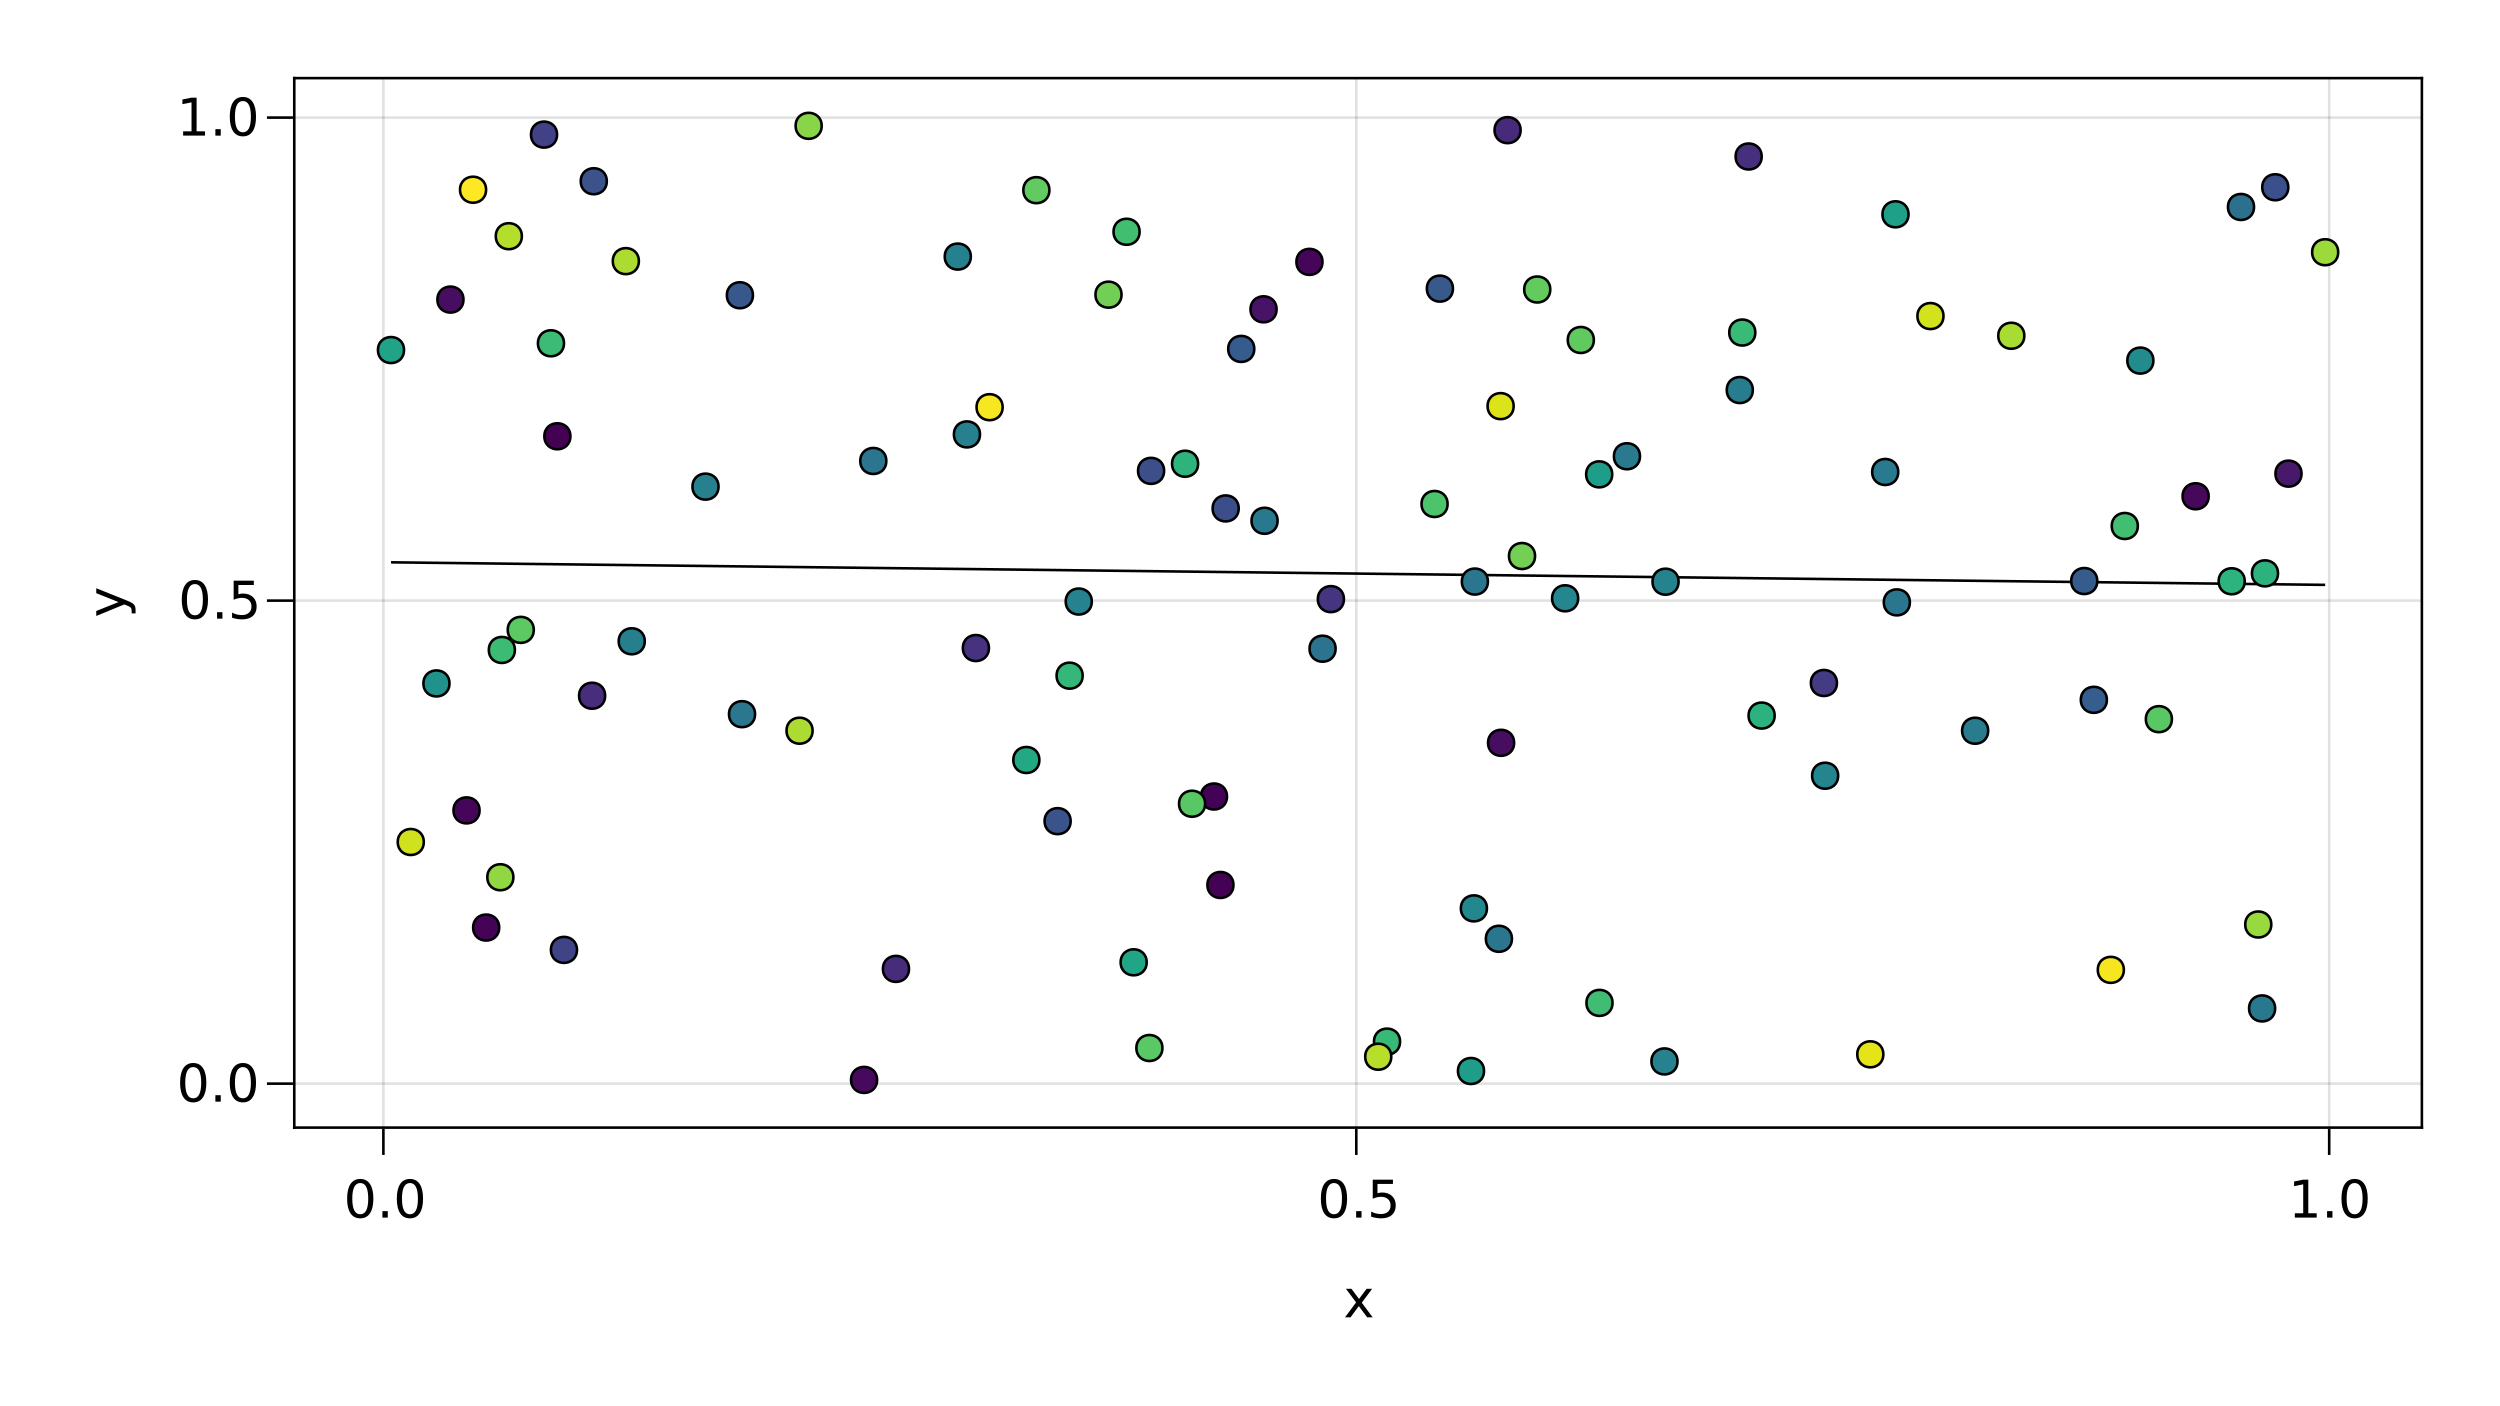 <?xml version="1.0" encoding="UTF-8"?>
<svg xmlns="http://www.w3.org/2000/svg" xmlns:xlink="http://www.w3.org/1999/xlink" width="960pt" height="540pt" viewBox="0 0 960 540" version="1.1">
<defs>
<g>
<symbol overflow="visible" id="glyph0-0">
<path style="stroke:none;" d="M 1 3.531 L 1 -14.109 L 11 -14.109 L 11 3.531 Z M 2.125 2.422 L 9.891 2.422 L 9.891 -12.984 L 2.125 -12.984 Z M 2.125 2.422 "/>
</symbol>
<symbol overflow="visible" id="glyph0-1">
<path style="stroke:none;" d="M 6.359 -13.281 C 5.336 -13.281 4.57 -12.781 4.062 -11.781 C 3.551 -10.781 3.297 -9.281 3.297 -7.281 C 3.297 -5.281 3.551 -3.781 4.062 -2.781 C 4.57 -1.781 5.336 -1.281 6.359 -1.281 C 7.379 -1.281 8.145 -1.781 8.656 -2.781 C 9.164 -3.781 9.422 -5.281 9.422 -7.281 C 9.422 -9.281 9.164 -10.781 8.656 -11.781 C 8.145 -12.781 7.379 -13.281 6.359 -13.281 Z M 6.359 -14.844 C 7.992 -14.844 9.238 -14.195 10.094 -12.906 C 10.957 -11.613 11.391 -9.738 11.391 -7.281 C 11.391 -4.82 10.957 -2.945 10.094 -1.656 C 9.238 -0.363 7.992 0.281 6.359 0.281 C 4.723 0.281 3.473 -0.363 2.609 -1.656 C 1.742 -2.945 1.312 -4.82 1.312 -7.281 C 1.312 -9.738 1.742 -11.613 2.609 -12.906 C 3.473 -14.195 4.723 -14.844 6.359 -14.844 Z M 6.359 -14.844 "/>
</symbol>
<symbol overflow="visible" id="glyph1-0">
<path style="stroke:none;" d="M 1 3.531 L 1 -14.109 L 11 -14.109 L 11 3.531 Z M 2.125 2.422 L 9.891 2.422 L 9.891 -12.984 L 2.125 -12.984 Z M 2.125 2.422 "/>
</symbol>
<symbol overflow="visible" id="glyph1-1">
<path style="stroke:none;" d="M 2.141 -2.484 L 4.203 -2.484 L 4.203 0 L 2.141 0 Z M 2.141 -2.484 "/>
</symbol>
<symbol overflow="visible" id="glyph1-2">
<path style="stroke:none;" d="M 6.359 -13.281 C 5.336 -13.281 4.57 -12.781 4.062 -11.781 C 3.551 -10.781 3.297 -9.281 3.297 -7.281 C 3.297 -5.281 3.551 -3.781 4.062 -2.781 C 4.57 -1.781 5.336 -1.281 6.359 -1.281 C 7.379 -1.281 8.145 -1.781 8.656 -2.781 C 9.164 -3.781 9.422 -5.281 9.422 -7.281 C 9.422 -9.281 9.164 -10.781 8.656 -11.781 C 8.145 -12.781 7.379 -13.281 6.359 -13.281 Z M 6.359 -14.844 C 7.992 -14.844 9.238 -14.195 10.094 -12.906 C 10.957 -11.613 11.391 -9.738 11.391 -7.281 C 11.391 -4.82 10.957 -2.945 10.094 -1.656 C 9.238 -0.363 7.992 0.281 6.359 0.281 C 4.723 0.281 3.473 -0.363 2.609 -1.656 C 1.742 -2.945 1.312 -4.82 1.312 -7.281 C 1.312 -9.738 1.742 -11.613 2.609 -12.906 C 3.473 -14.195 4.723 -14.844 6.359 -14.844 Z M 6.359 -14.844 "/>
</symbol>
<symbol overflow="visible" id="glyph2-0">
<path style="stroke:none;" d="M 1 3.531 L 1 -14.109 L 11 -14.109 L 11 3.531 Z M 2.125 2.422 L 9.891 2.422 L 9.891 -12.984 L 2.125 -12.984 Z M 2.125 2.422 "/>
</symbol>
<symbol overflow="visible" id="glyph2-1">
<path style="stroke:none;" d="M 6.359 -13.281 C 5.336 -13.281 4.57 -12.781 4.062 -11.781 C 3.551 -10.781 3.297 -9.281 3.297 -7.281 C 3.297 -5.281 3.551 -3.781 4.062 -2.781 C 4.57 -1.781 5.336 -1.281 6.359 -1.281 C 7.379 -1.281 8.145 -1.781 8.656 -2.781 C 9.164 -3.781 9.422 -5.281 9.422 -7.281 C 9.422 -9.281 9.164 -10.781 8.656 -11.781 C 8.145 -12.781 7.379 -13.281 6.359 -13.281 Z M 6.359 -14.844 C 7.992 -14.844 9.238 -14.195 10.094 -12.906 C 10.957 -11.613 11.391 -9.738 11.391 -7.281 C 11.391 -4.82 10.957 -2.945 10.094 -1.656 C 9.238 -0.363 7.992 0.281 6.359 0.281 C 4.723 0.281 3.473 -0.363 2.609 -1.656 C 1.742 -2.945 1.312 -4.82 1.312 -7.281 C 1.312 -9.738 1.742 -11.613 2.609 -12.906 C 3.473 -14.195 4.723 -14.844 6.359 -14.844 Z M 6.359 -14.844 "/>
</symbol>
<symbol overflow="visible" id="glyph3-0">
<path style="stroke:none;" d="M 1 3.531 L 1 -14.109 L 11 -14.109 L 11 3.531 Z M 2.125 2.422 L 9.891 2.422 L 9.891 -12.984 L 2.125 -12.984 Z M 2.125 2.422 "/>
</symbol>
<symbol overflow="visible" id="glyph3-1">
<path style="stroke:none;" d="M 2.141 -2.484 L 4.203 -2.484 L 4.203 0 L 2.141 0 Z M 2.141 -2.484 "/>
</symbol>
<symbol overflow="visible" id="glyph3-2">
<path style="stroke:none;" d="M 2.156 -14.578 L 9.906 -14.578 L 9.906 -12.922 L 3.969 -12.922 L 3.969 -9.344 C 4.25 -9.445 4.531 -9.52 4.812 -9.562 C 5.102 -9.613 5.395 -9.641 5.688 -9.641 C 7.312 -9.641 8.598 -9.191 9.547 -8.297 C 10.504 -7.41 10.984 -6.203 10.984 -4.672 C 10.984 -3.109 10.492 -1.891 9.516 -1.016 C 8.535 -0.148 7.156 0.281 5.375 0.281 C 4.77 0.281 4.148 0.227 3.516 0.125 C 2.879 0.02 2.223 -0.133 1.547 -0.344 L 1.547 -2.328 C 2.129 -2.004 2.734 -1.766 3.359 -1.609 C 3.984 -1.453 4.645 -1.375 5.344 -1.375 C 6.469 -1.375 7.359 -1.672 8.016 -2.266 C 8.672 -2.859 9 -3.66 9 -4.672 C 9 -5.691 8.672 -6.5 8.016 -7.094 C 7.359 -7.688 6.469 -7.984 5.344 -7.984 C 4.812 -7.984 4.285 -7.922 3.766 -7.797 C 3.242 -7.68 2.707 -7.5 2.156 -7.25 Z M 2.156 -14.578 "/>
</symbol>
<symbol overflow="visible" id="glyph3-3">
<path style="stroke:none;" d="M 6.359 -13.281 C 5.336 -13.281 4.57 -12.781 4.062 -11.781 C 3.551 -10.781 3.297 -9.281 3.297 -7.281 C 3.297 -5.281 3.551 -3.781 4.062 -2.781 C 4.57 -1.781 5.336 -1.281 6.359 -1.281 C 7.379 -1.281 8.145 -1.781 8.656 -2.781 C 9.164 -3.781 9.422 -5.281 9.422 -7.281 C 9.422 -9.281 9.164 -10.781 8.656 -11.781 C 8.145 -12.781 7.379 -13.281 6.359 -13.281 Z M 6.359 -14.844 C 7.992 -14.844 9.238 -14.195 10.094 -12.906 C 10.957 -11.613 11.391 -9.738 11.391 -7.281 C 11.391 -4.82 10.957 -2.945 10.094 -1.656 C 9.238 -0.363 7.992 0.281 6.359 0.281 C 4.723 0.281 3.473 -0.363 2.609 -1.656 C 1.742 -2.945 1.312 -4.82 1.312 -7.281 C 1.312 -9.738 1.742 -11.613 2.609 -12.906 C 3.473 -14.195 4.723 -14.844 6.359 -14.844 Z M 6.359 -14.844 "/>
</symbol>
<symbol overflow="visible" id="glyph3-4">
<path style="stroke:none;" d="M 10.984 -10.938 L 7.016 -5.609 L 11.188 0 L 9.062 0 L 5.875 -4.297 L 2.703 0 L 0.578 0 L 4.828 -5.719 L 0.938 -10.938 L 3.062 -10.938 L 5.953 -7.047 L 8.859 -10.938 Z M 10.984 -10.938 "/>
</symbol>
<symbol overflow="visible" id="glyph4-0">
<path style="stroke:none;" d="M 1 3.531 L 1 -14.109 L 11 -14.109 L 11 3.531 Z M 2.125 2.422 L 9.891 2.422 L 9.891 -12.984 L 2.125 -12.984 Z M 2.125 2.422 "/>
</symbol>
<symbol overflow="visible" id="glyph4-1">
<path style="stroke:none;" d="M 2.484 -1.656 L 5.703 -1.656 L 5.703 -12.781 L 2.203 -12.078 L 2.203 -13.875 L 5.688 -14.578 L 7.656 -14.578 L 7.656 -1.656 L 10.875 -1.656 L 10.875 0 L 2.484 0 Z M 2.484 -1.656 "/>
</symbol>
<symbol overflow="visible" id="glyph5-0">
<path style="stroke:none;" d="M 1 3.531 L 1 -14.109 L 11 -14.109 L 11 3.531 Z M 2.125 2.422 L 9.891 2.422 L 9.891 -12.984 L 2.125 -12.984 Z M 2.125 2.422 "/>
</symbol>
<symbol overflow="visible" id="glyph5-1">
<path style="stroke:none;" d="M 6.359 -13.281 C 5.336 -13.281 4.57 -12.781 4.062 -11.781 C 3.551 -10.781 3.297 -9.281 3.297 -7.281 C 3.297 -5.281 3.551 -3.781 4.062 -2.781 C 4.57 -1.781 5.336 -1.281 6.359 -1.281 C 7.379 -1.281 8.145 -1.781 8.656 -2.781 C 9.164 -3.781 9.422 -5.281 9.422 -7.281 C 9.422 -9.281 9.164 -10.781 8.656 -11.781 C 8.145 -12.781 7.379 -13.281 6.359 -13.281 Z M 6.359 -14.844 C 7.992 -14.844 9.238 -14.195 10.094 -12.906 C 10.957 -11.613 11.391 -9.738 11.391 -7.281 C 11.391 -4.82 10.957 -2.945 10.094 -1.656 C 9.238 -0.363 7.992 0.281 6.359 0.281 C 4.723 0.281 3.473 -0.363 2.609 -1.656 C 1.742 -2.945 1.312 -4.82 1.312 -7.281 C 1.312 -9.738 1.742 -11.613 2.609 -12.906 C 3.473 -14.195 4.723 -14.844 6.359 -14.844 Z M 6.359 -14.844 "/>
</symbol>
<symbol overflow="visible" id="glyph6-0">
<path style="stroke:none;" d="M 1 3.531 L 1 -14.109 L 11 -14.109 L 11 3.531 Z M 2.125 2.422 L 9.891 2.422 L 9.891 -12.984 L 2.125 -12.984 Z M 2.125 2.422 "/>
</symbol>
<symbol overflow="visible" id="glyph6-1">
<path style="stroke:none;" d="M 2.141 -2.484 L 4.203 -2.484 L 4.203 0 L 2.141 0 Z M 2.141 -2.484 "/>
</symbol>
<symbol overflow="visible" id="glyph6-2">
<path style="stroke:none;" d="M 6.359 -13.281 C 5.336 -13.281 4.57 -12.781 4.062 -11.781 C 3.551 -10.781 3.297 -9.281 3.297 -7.281 C 3.297 -5.281 3.551 -3.781 4.062 -2.781 C 4.57 -1.781 5.336 -1.281 6.359 -1.281 C 7.379 -1.281 8.145 -1.781 8.656 -2.781 C 9.164 -3.781 9.422 -5.281 9.422 -7.281 C 9.422 -9.281 9.164 -10.781 8.656 -11.781 C 8.145 -12.781 7.379 -13.281 6.359 -13.281 Z M 6.359 -14.844 C 7.992 -14.844 9.238 -14.195 10.094 -12.906 C 10.957 -11.613 11.391 -9.738 11.391 -7.281 C 11.391 -4.82 10.957 -2.945 10.094 -1.656 C 9.238 -0.363 7.992 0.281 6.359 0.281 C 4.723 0.281 3.473 -0.363 2.609 -1.656 C 1.742 -2.945 1.312 -4.82 1.312 -7.281 C 1.312 -9.738 1.742 -11.613 2.609 -12.906 C 3.473 -14.195 4.723 -14.844 6.359 -14.844 Z M 6.359 -14.844 "/>
</symbol>
<symbol overflow="visible" id="glyph7-0">
<path style="stroke:none;" d="M 1 3.531 L 1 -14.109 L 11 -14.109 L 11 3.531 Z M 2.125 2.422 L 9.891 2.422 L 9.891 -12.984 L 2.125 -12.984 Z M 2.125 2.422 "/>
</symbol>
<symbol overflow="visible" id="glyph7-1">
<path style="stroke:none;" d="M 6.359 -13.281 C 5.336 -13.281 4.57 -12.781 4.062 -11.781 C 3.551 -10.781 3.297 -9.281 3.297 -7.281 C 3.297 -5.281 3.551 -3.781 4.062 -2.781 C 4.57 -1.781 5.336 -1.281 6.359 -1.281 C 7.379 -1.281 8.145 -1.781 8.656 -2.781 C 9.164 -3.781 9.422 -5.281 9.422 -7.281 C 9.422 -9.281 9.164 -10.781 8.656 -11.781 C 8.145 -12.781 7.379 -13.281 6.359 -13.281 Z M 6.359 -14.844 C 7.992 -14.844 9.238 -14.195 10.094 -12.906 C 10.957 -11.613 11.391 -9.738 11.391 -7.281 C 11.391 -4.82 10.957 -2.945 10.094 -1.656 C 9.238 -0.363 7.992 0.281 6.359 0.281 C 4.723 0.281 3.473 -0.363 2.609 -1.656 C 1.742 -2.945 1.312 -4.82 1.312 -7.281 C 1.312 -9.738 1.742 -11.613 2.609 -12.906 C 3.473 -14.195 4.723 -14.844 6.359 -14.844 Z M 6.359 -14.844 "/>
</symbol>
<symbol overflow="visible" id="glyph7-2">
<path style="stroke:none;" d="M 2.484 -1.656 L 5.703 -1.656 L 5.703 -12.781 L 2.203 -12.078 L 2.203 -13.875 L 5.688 -14.578 L 7.656 -14.578 L 7.656 -1.656 L 10.875 -1.656 L 10.875 0 L 2.484 0 Z M 2.484 -1.656 "/>
</symbol>
<symbol overflow="visible" id="glyph8-0">
<path style="stroke:none;" d="M 1 3.531 L 1 -14.109 L 11 -14.109 L 11 3.531 Z M 2.125 2.422 L 9.891 2.422 L 9.891 -12.984 L 2.125 -12.984 Z M 2.125 2.422 "/>
</symbol>
<symbol overflow="visible" id="glyph8-1">
<path style="stroke:none;" d="M 2.141 -2.484 L 4.203 -2.484 L 4.203 0 L 2.141 0 Z M 2.141 -2.484 "/>
</symbol>
<symbol overflow="visible" id="glyph8-2">
<path style="stroke:none;" d="M 2.156 -14.578 L 9.906 -14.578 L 9.906 -12.922 L 3.969 -12.922 L 3.969 -9.344 C 4.25 -9.445 4.531 -9.52 4.812 -9.562 C 5.102 -9.613 5.395 -9.641 5.688 -9.641 C 7.312 -9.641 8.598 -9.191 9.547 -8.297 C 10.504 -7.41 10.984 -6.203 10.984 -4.672 C 10.984 -3.109 10.492 -1.891 9.516 -1.016 C 8.535 -0.148 7.156 0.281 5.375 0.281 C 4.77 0.281 4.148 0.227 3.516 0.125 C 2.879 0.02 2.223 -0.133 1.547 -0.344 L 1.547 -2.328 C 2.129 -2.004 2.734 -1.766 3.359 -1.609 C 3.984 -1.453 4.645 -1.375 5.344 -1.375 C 6.469 -1.375 7.359 -1.672 8.016 -2.266 C 8.672 -2.859 9 -3.66 9 -4.672 C 9 -5.691 8.672 -6.5 8.016 -7.094 C 7.359 -7.688 6.469 -7.984 5.344 -7.984 C 4.812 -7.984 4.285 -7.922 3.766 -7.797 C 3.242 -7.68 2.707 -7.5 2.156 -7.25 Z M 2.156 -14.578 "/>
</symbol>
<symbol overflow="visible" id="glyph8-3">
<path style="stroke:none;" d="M 6.359 -13.281 C 5.336 -13.281 4.57 -12.781 4.062 -11.781 C 3.551 -10.781 3.297 -9.281 3.297 -7.281 C 3.297 -5.281 3.551 -3.781 4.062 -2.781 C 4.57 -1.781 5.336 -1.281 6.359 -1.281 C 7.379 -1.281 8.145 -1.781 8.656 -2.781 C 9.164 -3.781 9.422 -5.281 9.422 -7.281 C 9.422 -9.281 9.164 -10.781 8.656 -11.781 C 8.145 -12.781 7.379 -13.281 6.359 -13.281 Z M 6.359 -14.844 C 7.992 -14.844 9.238 -14.195 10.094 -12.906 C 10.957 -11.613 11.391 -9.738 11.391 -7.281 C 11.391 -4.82 10.957 -2.945 10.094 -1.656 C 9.238 -0.363 7.992 0.281 6.359 0.281 C 4.723 0.281 3.473 -0.363 2.609 -1.656 C 1.742 -2.945 1.312 -4.82 1.312 -7.281 C 1.312 -9.738 1.742 -11.613 2.609 -12.906 C 3.473 -14.195 4.723 -14.844 6.359 -14.844 Z M 6.359 -14.844 "/>
</symbol>
<symbol overflow="visible" id="glyph9-0">
<path style="stroke:none;" d="M 3.531 -1 L -14.109 -1 L -14.109 -11 L 3.531 -11 Z M 2.422 -2.125 L 2.422 -9.891 L -12.984 -9.891 L -12.984 -2.125 Z M 2.422 -2.125 "/>
</symbol>
<symbol overflow="visible" id="glyph9-1">
<path style="stroke:none;" d="M 1.016 -6.438 C 2.316 -5.926 3.164 -5.43 3.562 -4.953 C 3.957 -4.473 4.156 -3.828 4.156 -3.016 L 4.156 -1.578 L 2.656 -1.578 L 2.656 -2.641 C 2.656 -3.129 2.535 -3.508 2.297 -3.781 C 2.066 -4.062 1.516 -4.367 0.641 -4.703 L -0.172 -5.016 L -10.938 -0.594 L -10.938 -2.5 L -2.391 -5.922 L -10.938 -9.344 L -10.938 -11.234 Z M 1.016 -6.438 "/>
</symbol>
</g>
<clipPath id="clip1">
  <path d="M 312 395 L 351 395 L 351 433 L 312 433 Z M 312 395 "/>
</clipPath>
<clipPath id="clip2">
  <path d="M 291 30 L 330 30 L 330 68 L 291 68 Z M 291 30 "/>
</clipPath>
</defs>
<g id="surface223">
<rect x="0" y="0" width="960" height="540" style="fill:rgb(100%,100%,100%);fill-opacity:1;stroke:none;"/>
<path style=" stroke:none;fill-rule:nonzero;fill:rgb(100%,100%,100%);fill-opacity:1;" d="M 113 433 L 930 433 L 930 30 L 113 30 Z M 113 433 "/>
<path style="fill:none;stroke-width:1;stroke-linecap:butt;stroke-linejoin:miter;stroke:rgb(0%,0%,0%);stroke-opacity:0.12;stroke-miterlimit:10;" d="M 147.219 433 L 147.219 30 "/>
<path style="fill:none;stroke-width:1;stroke-linecap:butt;stroke-linejoin:miter;stroke:rgb(0%,0%,0%);stroke-opacity:0.12;stroke-miterlimit:10;" d="M 520.816 433 L 520.816 30 "/>
<path style="fill:none;stroke-width:1;stroke-linecap:butt;stroke-linejoin:miter;stroke:rgb(0%,0%,0%);stroke-opacity:0.12;stroke-miterlimit:10;" d="M 894.41 433 L 894.41 30 "/>
<path style="fill:none;stroke-width:1;stroke-linecap:butt;stroke-linejoin:miter;stroke:rgb(0%,0%,0%);stroke-opacity:0.12;stroke-miterlimit:10;" d="M 113 416.117 L 930 416.117 "/>
<path style="fill:none;stroke-width:1;stroke-linecap:butt;stroke-linejoin:miter;stroke:rgb(0%,0%,0%);stroke-opacity:0.12;stroke-miterlimit:10;" d="M 113 230.637 L 930 230.637 "/>
<path style="fill:none;stroke-width:1;stroke-linecap:butt;stroke-linejoin:miter;stroke:rgb(0%,0%,0%);stroke-opacity:0.12;stroke-miterlimit:10;" d="M 113 45.156 L 930 45.156 "/>
<g style="fill:rgb(0%,0%,0%);fill-opacity:1;">
  <use xlink:href="#glyph0-1" x="131.98" y="467.562"/>
</g>
<g style="fill:rgb(0%,0%,0%);fill-opacity:1;">
  <use xlink:href="#glyph1-1" x="144.707" y="467.562"/>
</g>
<g style="fill:rgb(0%,0%,0%);fill-opacity:1;">
  <use xlink:href="#glyph1-2" x="151.062" y="467.562"/>
</g>
<g style="fill:rgb(0%,0%,0%);fill-opacity:1;">
  <use xlink:href="#glyph2-1" x="505.898" y="467.562"/>
</g>
<g style="fill:rgb(0%,0%,0%);fill-opacity:1;">
  <use xlink:href="#glyph3-1" x="518.621" y="467.562"/>
</g>
<g style="fill:rgb(0%,0%,0%);fill-opacity:1;">
  <use xlink:href="#glyph3-2" x="524.98" y="467.562"/>
</g>
<g style="fill:rgb(0%,0%,0%);fill-opacity:1;">
  <use xlink:href="#glyph4-1" x="878.73" y="467.562"/>
</g>
<g style="fill:rgb(0%,0%,0%);fill-opacity:1;">
  <use xlink:href="#glyph3-1" x="891.457" y="467.562"/>
</g>
<g style="fill:rgb(0%,0%,0%);fill-opacity:1;">
  <use xlink:href="#glyph3-3" x="897.812" y="467.562"/>
</g>
<g style="fill:rgb(0%,0%,0%);fill-opacity:1;">
  <use xlink:href="#glyph3-4" x="515.91" y="505.844"/>
</g>
<g style="fill:rgb(0%,0%,0%);fill-opacity:1;">
  <use xlink:href="#glyph5-1" x="67.84" y="423.039"/>
</g>
<g style="fill:rgb(0%,0%,0%);fill-opacity:1;">
  <use xlink:href="#glyph6-1" x="80.566" y="423.039"/>
</g>
<g style="fill:rgb(0%,0%,0%);fill-opacity:1;">
  <use xlink:href="#glyph6-2" x="86.922" y="423.039"/>
</g>
<g style="fill:rgb(0%,0%,0%);fill-opacity:1;">
  <use xlink:href="#glyph7-1" x="68.484" y="237.559"/>
</g>
<g style="fill:rgb(0%,0%,0%);fill-opacity:1;">
  <use xlink:href="#glyph8-1" x="81.211" y="237.559"/>
</g>
<g style="fill:rgb(0%,0%,0%);fill-opacity:1;">
  <use xlink:href="#glyph8-2" x="87.566" y="237.559"/>
</g>
<g style="fill:rgb(0%,0%,0%);fill-opacity:1;">
  <use xlink:href="#glyph7-2" x="67.84" y="52.082"/>
</g>
<g style="fill:rgb(0%,0%,0%);fill-opacity:1;">
  <use xlink:href="#glyph8-1" x="80.566" y="52.082"/>
</g>
<g style="fill:rgb(0%,0%,0%);fill-opacity:1;">
  <use xlink:href="#glyph8-3" x="86.922" y="52.082"/>
</g>
<g style="fill:rgb(0%,0%,0%);fill-opacity:1;">
  <use xlink:href="#glyph9-1" x="47.898" y="237.121"/>
</g>
<path style="fill:none;stroke-width:1;stroke-linecap:butt;stroke-linejoin:miter;stroke:rgb(0%,0%,0%);stroke-opacity:1;stroke-miterlimit:10;" d="M 150.137 215.93 L 157.637 216.016 L 165.141 216.105 L 172.645 216.191 L 180.145 216.277 L 187.648 216.367 L 195.148 216.453 L 202.652 216.543 L 210.156 216.629 L 217.656 216.715 L 225.16 216.805 L 232.66 216.891 L 240.164 216.98 L 247.668 217.066 L 255.168 217.152 L 262.672 217.242 L 270.172 217.328 L 277.676 217.418 L 285.176 217.504 L 292.68 217.59 L 300.184 217.68 L 307.684 217.766 L 315.188 217.852 L 322.688 217.941 L 330.191 218.027 L 337.695 218.117 L 345.195 218.203 L 352.699 218.289 L 360.199 218.379 L 367.703 218.465 L 375.207 218.555 L 382.707 218.641 L 390.211 218.727 L 397.711 218.816 L 405.215 218.902 L 412.715 218.992 L 427.723 219.164 L 435.223 219.254 L 442.727 219.34 L 450.227 219.43 L 465.234 219.602 L 472.734 219.691 L 480.238 219.777 L 487.738 219.867 L 502.746 220.039 L 510.246 220.129 L 517.75 220.215 L 525.25 220.305 L 532.754 220.391 L 540.254 220.477 L 547.758 220.566 L 555.262 220.652 L 562.762 220.742 L 570.266 220.828 L 577.766 220.914 L 585.27 221.004 L 592.773 221.09 L 600.273 221.18 L 607.777 221.266 L 615.277 221.352 L 622.781 221.441 L 630.285 221.527 L 637.785 221.617 L 645.289 221.703 L 652.789 221.789 L 660.293 221.879 L 667.793 221.965 L 675.297 222.055 L 682.801 222.141 L 690.301 222.227 L 697.805 222.316 L 705.305 222.402 L 712.809 222.492 L 720.312 222.578 L 727.812 222.664 L 735.316 222.754 L 742.816 222.84 L 750.32 222.93 L 757.824 223.016 L 765.324 223.102 L 772.828 223.191 L 780.328 223.277 L 787.832 223.367 L 795.332 223.453 L 802.836 223.539 L 810.34 223.629 L 817.84 223.715 L 825.344 223.801 L 832.844 223.891 L 840.348 223.977 L 847.852 224.066 L 855.352 224.152 L 862.855 224.238 L 870.355 224.328 L 877.859 224.414 L 885.359 224.504 L 892.863 224.59 "/>
<path style="fill-rule:nonzero;fill:rgb(27.218%,2.694%,35.259%);fill-opacity:1;stroke-width:1;stroke-linecap:butt;stroke-linejoin:miter;stroke:rgb(0%,0%,0%);stroke-opacity:1;stroke-miterlimit:10;" d="M 507.828 100.559 C 507.828 107.227 497.828 107.227 497.828 100.559 C 497.828 93.895 507.828 93.895 507.828 100.559 "/>
<path style="fill-rule:nonzero;fill:rgb(17.183%,45.103%,55.788%);fill-opacity:1;stroke-width:1;stroke-linecap:butt;stroke-linejoin:miter;stroke:rgb(0%,0%,0%);stroke-opacity:1;stroke-miterlimit:10;" d="M 512.867 249.102 C 512.867 255.77 502.867 255.77 502.867 249.102 C 502.867 242.438 512.867 242.438 512.867 249.102 "/>
<path style="fill-rule:nonzero;fill:rgb(20.934%,36.627%,55.238%);fill-opacity:1;stroke-width:1;stroke-linecap:butt;stroke-linejoin:miter;stroke:rgb(0%,0%,0%);stroke-opacity:1;stroke-miterlimit:10;" d="M 809.039 268.734 C 809.039 275.398 799.039 275.398 799.039 268.734 C 799.039 262.066 809.039 262.066 809.039 268.734 "/>
<path style="fill-rule:nonzero;fill:rgb(16.041%,47.919%,55.809%);fill-opacity:1;stroke-width:1;stroke-linecap:butt;stroke-linejoin:miter;stroke:rgb(0%,0%,0%);stroke-opacity:1;stroke-miterlimit:10;" d="M 629.75 175.203 C 629.75 181.867 619.75 181.867 619.75 175.203 C 619.75 168.535 629.75 168.535 629.75 175.203 "/>
<path style="fill-rule:nonzero;fill:rgb(12.566%,57.385%,54.908%);fill-opacity:1;stroke-width:1;stroke-linecap:butt;stroke-linejoin:miter;stroke:rgb(0%,0%,0%);stroke-opacity:1;stroke-miterlimit:10;" d="M 172.594 262.441 C 172.594 269.105 162.594 269.105 162.594 262.441 C 162.594 255.773 172.594 255.773 172.594 262.441 "/>
<path style="fill-rule:nonzero;fill:rgb(28.047%,7.603%,39.968%);fill-opacity:1;stroke-width:1;stroke-linecap:butt;stroke-linejoin:miter;stroke:rgb(0%,0%,0%);stroke-opacity:1;stroke-miterlimit:10;" d="M 490.203 118.773 C 490.203 125.441 480.203 125.441 480.203 118.773 C 480.203 112.109 490.203 112.109 490.203 118.773 "/>
<path style="fill-rule:nonzero;fill:rgb(27.643%,18.745%,49.095%);fill-opacity:1;stroke-width:1;stroke-linecap:butt;stroke-linejoin:miter;stroke:rgb(0%,0%,0%);stroke-opacity:1;stroke-miterlimit:10;" d="M 676.484 60.098 C 676.484 66.762 666.484 66.762 666.484 60.098 C 666.484 53.43 676.484 53.43 676.484 60.098 "/>
<path style="fill-rule:nonzero;fill:rgb(14.005%,53.151%,55.546%);fill-opacity:1;stroke-width:1;stroke-linecap:butt;stroke-linejoin:miter;stroke:rgb(0%,0%,0%);stroke-opacity:1;stroke-miterlimit:10;" d="M 570.977 348.816 C 570.977 355.484 560.977 355.484 560.977 348.816 C 560.977 342.148 570.977 342.148 570.977 348.816 "/>
<path style="fill-rule:nonzero;fill:rgb(38.973%,79.546%,37.085%);fill-opacity:1;stroke-width:1;stroke-linecap:butt;stroke-linejoin:miter;stroke:rgb(0%,0%,0%);stroke-opacity:1;stroke-miterlimit:10;" d="M 595.297 111.168 C 595.297 117.832 585.297 117.832 585.297 111.168 C 585.297 104.5 595.297 104.5 595.297 111.168 "/>
<path style="fill-rule:nonzero;fill:rgb(15.606%,49.021%,55.782%);fill-opacity:1;stroke-width:1;stroke-linecap:butt;stroke-linejoin:miter;stroke:rgb(0%,0%,0%);stroke-opacity:1;stroke-miterlimit:10;" d="M 673.078 149.781 C 673.078 156.449 663.078 156.449 663.078 149.781 C 663.078 143.117 673.078 143.117 673.078 149.781 "/>
<path style="fill-rule:nonzero;fill:rgb(85.968%,88.907%,9.788%);fill-opacity:1;stroke-width:1;stroke-linecap:butt;stroke-linejoin:miter;stroke:rgb(0%,0%,0%);stroke-opacity:1;stroke-miterlimit:10;" d="M 581.238 155.953 C 581.238 162.621 571.238 162.621 571.238 155.953 C 571.238 149.285 581.238 149.285 581.238 155.953 "/>
<path style="fill-rule:nonzero;fill:rgb(16.274%,47.341%,55.807%);fill-opacity:1;stroke-width:1;stroke-linecap:butt;stroke-linejoin:miter;stroke:rgb(0%,0%,0%);stroke-opacity:1;stroke-miterlimit:10;" d="M 490.59 199.98 C 490.59 206.645 480.59 206.645 480.59 199.98 C 480.59 193.312 490.59 193.312 490.59 199.98 "/>
<path style="fill-rule:nonzero;fill:rgb(28.225%,9.967%,42.144%);fill-opacity:1;stroke-width:1;stroke-linecap:butt;stroke-linejoin:miter;stroke:rgb(0%,0%,0%);stroke-opacity:1;stroke-miterlimit:10;" d="M 883.785 181.879 C 883.785 188.543 873.785 188.543 873.785 181.879 C 873.785 175.211 883.785 175.211 883.785 181.879 "/>
<path style="fill-rule:nonzero;fill:rgb(15.148%,50.184%,55.749%);fill-opacity:1;stroke-width:1;stroke-linecap:butt;stroke-linejoin:miter;stroke:rgb(0%,0%,0%);stroke-opacity:1;stroke-miterlimit:10;" d="M 275.914 186.871 C 275.914 193.539 265.914 193.539 265.914 186.871 C 265.914 180.203 275.914 180.203 275.914 186.871 "/>
<path style="fill-rule:nonzero;fill:rgb(25.017%,74.087%,44.978%);fill-opacity:1;stroke-width:1;stroke-linecap:butt;stroke-linejoin:miter;stroke:rgb(0%,0%,0%);stroke-opacity:1;stroke-miterlimit:10;" d="M 619.203 385.109 C 619.203 391.777 609.203 391.777 609.203 385.109 C 609.203 378.441 619.203 378.441 619.203 385.109 "/>
<path style="fill-rule:nonzero;fill:rgb(16.716%,46.244%,55.805%);fill-opacity:1;stroke-width:1;stroke-linecap:butt;stroke-linejoin:miter;stroke:rgb(0%,0%,0%);stroke-opacity:1;stroke-miterlimit:10;" d="M 733.387 231.309 C 733.387 237.977 723.387 237.977 723.387 231.309 C 723.387 224.645 733.387 224.645 733.387 231.309 "/>
<path style="fill-rule:nonzero;fill:rgb(27.702%,5.172%,37.726%);fill-opacity:1;stroke-width:1;stroke-linecap:butt;stroke-linejoin:miter;stroke:rgb(0%,0%,0%);stroke-opacity:1;stroke-miterlimit:10;" d="M 581.414 285.238 C 581.414 291.902 571.414 291.902 571.414 285.238 C 571.414 278.57 581.414 278.57 581.414 285.238 "/>
<path style="fill-rule:nonzero;fill:rgb(21.271%,35.903%,55.156%);fill-opacity:1;stroke-width:1;stroke-linecap:butt;stroke-linejoin:miter;stroke:rgb(0%,0%,0%);stroke-opacity:1;stroke-miterlimit:10;" d="M 481.637 133.984 C 481.637 140.652 471.637 140.652 471.637 133.984 C 471.637 127.32 481.637 127.32 481.637 133.984 "/>
<path style="fill-rule:nonzero;fill:rgb(15.19%,50.075%,55.752%);fill-opacity:1;stroke-width:1;stroke-linecap:butt;stroke-linejoin:miter;stroke:rgb(0%,0%,0%);stroke-opacity:1;stroke-miterlimit:10;" d="M 376.309 166.809 C 376.309 173.477 366.309 173.477 366.309 166.809 C 366.309 160.141 376.309 160.141 376.309 166.809 "/>
<path style="fill-rule:nonzero;fill:rgb(59.567%,84.865%,24.343%);fill-opacity:1;stroke-width:1;stroke-linecap:butt;stroke-linejoin:miter;stroke:rgb(0%,0%,0%);stroke-opacity:1;stroke-miterlimit:10;" d="M 872.172 355.004 C 872.172 361.672 862.172 361.672 862.172 355.004 C 862.172 348.336 872.172 348.336 872.172 355.004 "/>
<path style="fill-rule:nonzero;fill:rgb(23.551%,73.319%,45.781%);fill-opacity:1;stroke-width:1;stroke-linecap:butt;stroke-linejoin:miter;stroke:rgb(0%,0%,0%);stroke-opacity:1;stroke-miterlimit:10;" d="M 197.711 249.582 C 197.711 256.25 187.711 256.25 187.711 249.582 C 187.711 242.914 197.711 242.914 197.711 249.582 "/>
<path style="fill-rule:nonzero;fill:rgb(13.391%,54.827%,55.346%);fill-opacity:1;stroke-width:1;stroke-linecap:butt;stroke-linejoin:miter;stroke:rgb(0%,0%,0%);stroke-opacity:1;stroke-miterlimit:10;" d="M 826.898 138.469 C 826.898 145.133 816.898 145.133 816.898 138.469 C 816.898 131.801 826.898 131.801 826.898 138.469 "/>
<path style="fill-rule:nonzero;fill:rgb(16.164%,47.613%,55.808%);fill-opacity:1;stroke-width:1;stroke-linecap:butt;stroke-linejoin:miter;stroke:rgb(0%,0%,0%);stroke-opacity:1;stroke-miterlimit:10;" d="M 873.645 387.234 C 873.645 393.902 863.645 393.902 863.645 387.234 C 863.645 380.57 873.645 380.57 873.645 387.234 "/>
<path style="fill-rule:nonzero;fill:rgb(26.848%,1.115%,33.6%);fill-opacity:1;stroke-width:1;stroke-linecap:butt;stroke-linejoin:miter;stroke:rgb(0%,0%,0%);stroke-opacity:1;stroke-miterlimit:10;" d="M 471.164 305.859 C 471.164 312.523 461.164 312.523 461.164 305.859 C 461.164 299.191 471.164 299.191 471.164 305.859 "/>
<path style="fill-rule:nonzero;fill:rgb(36.289%,78.646%,38.648%);fill-opacity:1;stroke-width:1;stroke-linecap:butt;stroke-linejoin:miter;stroke:rgb(0%,0%,0%);stroke-opacity:1;stroke-miterlimit:10;" d="M 204.973 241.875 C 204.973 248.543 194.973 248.543 194.973 241.875 C 194.973 235.207 204.973 235.207 204.973 241.875 "/>
<path style="fill-rule:nonzero;fill:rgb(14.857%,50.93%,55.71%);fill-opacity:1;stroke-width:1;stroke-linecap:butt;stroke-linejoin:miter;stroke:rgb(0%,0%,0%);stroke-opacity:1;stroke-miterlimit:10;" d="M 419.242 230.992 C 419.242 237.66 409.242 237.66 409.242 230.992 C 409.242 224.324 419.242 224.324 419.242 230.992 "/>
<path style="fill-rule:nonzero;fill:rgb(37.666%,79.108%,37.846%);fill-opacity:1;stroke-width:1;stroke-linecap:butt;stroke-linejoin:miter;stroke:rgb(0%,0%,0%);stroke-opacity:1;stroke-miterlimit:10;" d="M 612.027 130.555 C 612.027 137.223 602.027 137.223 602.027 130.555 C 602.027 123.891 612.027 123.891 612.027 130.555 "/>
<path style="fill-rule:nonzero;fill:rgb(21.833%,72.413%,46.723%);fill-opacity:1;stroke-width:1;stroke-linecap:butt;stroke-linejoin:miter;stroke:rgb(0%,0%,0%);stroke-opacity:1;stroke-miterlimit:10;" d="M 537.621 399.98 C 537.621 406.648 527.621 406.648 527.621 399.98 C 527.621 393.316 537.621 393.316 537.621 399.98 "/>
<path style="fill-rule:nonzero;fill:rgb(67.356%,86.279%,19.283%);fill-opacity:1;stroke-width:1;stroke-linecap:butt;stroke-linejoin:miter;stroke:rgb(0%,0%,0%);stroke-opacity:1;stroke-miterlimit:10;" d="M 245.32 100.273 C 245.32 106.941 235.32 106.941 235.32 100.273 C 235.32 93.609 245.32 93.609 245.32 100.273 "/>
<path style="fill-rule:nonzero;fill:rgb(23.746%,30.503%,54.174%);fill-opacity:1;stroke-width:1;stroke-linecap:butt;stroke-linejoin:miter;stroke:rgb(0%,0%,0%);stroke-opacity:1;stroke-miterlimit:10;" d="M 475.656 195.234 C 475.656 201.902 465.656 201.902 465.656 195.234 C 465.656 188.57 475.656 188.57 475.656 195.234 "/>
<path style="fill-rule:nonzero;fill:rgb(25.914%,25.048%,52.397%);fill-opacity:1;stroke-width:1;stroke-linecap:butt;stroke-linejoin:miter;stroke:rgb(0%,0%,0%);stroke-opacity:1;stroke-miterlimit:10;" d="M 213.906 51.691 C 213.906 58.355 203.906 58.355 203.906 51.691 C 203.906 45.023 213.906 45.023 213.906 51.691 "/>
<path style="fill-rule:nonzero;fill:rgb(14.206%,52.617%,55.595%);fill-opacity:1;stroke-width:1;stroke-linecap:butt;stroke-linejoin:miter;stroke:rgb(0%,0%,0%);stroke-opacity:1;stroke-miterlimit:10;" d="M 606.008 229.746 C 606.008 236.414 596.008 236.414 596.008 229.746 C 596.008 223.082 606.008 223.082 606.008 229.746 "/>
<path style="fill-rule:nonzero;fill:rgb(18.101%,70.112%,48.809%);fill-opacity:1;stroke-width:1;stroke-linecap:butt;stroke-linejoin:miter;stroke:rgb(0%,0%,0%);stroke-opacity:1;stroke-miterlimit:10;" d="M 460.07 178.078 C 460.07 184.746 450.07 184.746 450.07 178.078 C 450.07 171.41 460.07 171.41 460.07 178.078 "/>
<path style="fill-rule:nonzero;fill:rgb(82.2%,88.428%,11.016%);fill-opacity:1;stroke-width:1;stroke-linecap:butt;stroke-linejoin:miter;stroke:rgb(0%,0%,0%);stroke-opacity:1;stroke-miterlimit:10;" d="M 746.293 121.371 C 746.293 128.039 736.293 128.039 736.293 121.371 C 736.293 114.703 746.293 114.703 746.293 121.371 "/>
<path style="fill-rule:nonzero;fill:rgb(27.351%,3.263%,35.856%);fill-opacity:1;stroke-width:1;stroke-linecap:butt;stroke-linejoin:miter;stroke:rgb(0%,0%,0%);stroke-opacity:1;stroke-miterlimit:10;" d="M 848.117 190.566 C 848.117 197.234 838.117 197.234 838.117 190.566 C 838.117 183.898 848.117 183.898 848.117 190.566 "/>
<path style="fill-rule:nonzero;fill:rgb(26.043%,74.545%,44.411%);fill-opacity:1;stroke-width:1;stroke-linecap:butt;stroke-linejoin:miter;stroke:rgb(0%,0%,0%);stroke-opacity:1;stroke-miterlimit:10;" d="M 820.918 201.98 C 820.918 208.645 810.918 208.645 810.918 201.98 C 810.918 195.312 820.918 195.312 820.918 201.98 "/>
<path style="fill-rule:nonzero;fill:rgb(25.3%,26.742%,53.059%);fill-opacity:1;stroke-width:1;stroke-linecap:butt;stroke-linejoin:miter;stroke:rgb(0%,0%,0%);stroke-opacity:1;stroke-miterlimit:10;" d="M 221.559 364.758 C 221.559 371.422 211.559 371.422 211.559 364.758 C 211.559 358.09 221.559 358.09 221.559 364.758 "/>
<path style="fill-rule:nonzero;fill:rgb(27.828%,17.876%,48.56%);fill-opacity:1;stroke-width:1;stroke-linecap:butt;stroke-linejoin:miter;stroke:rgb(0%,0%,0%);stroke-opacity:1;stroke-miterlimit:10;" d="M 232.367 267.164 C 232.367 273.828 222.367 273.828 222.367 267.164 C 222.367 260.496 232.367 260.496 232.367 267.164 "/>
<path style="fill-rule:nonzero;fill:rgb(14.873%,50.888%,55.713%);fill-opacity:1;stroke-width:1;stroke-linecap:butt;stroke-linejoin:miter;stroke:rgb(0%,0%,0%);stroke-opacity:1;stroke-miterlimit:10;" d="M 644.156 407.59 C 644.156 414.254 634.156 414.254 634.156 407.59 C 634.156 400.922 644.156 400.922 644.156 407.59 "/>
<path style="fill-rule:nonzero;fill:rgb(27.908%,17.223%,48.083%);fill-opacity:1;stroke-width:1;stroke-linecap:butt;stroke-linejoin:miter;stroke:rgb(0%,0%,0%);stroke-opacity:1;stroke-miterlimit:10;" d="M 349.047 372.051 C 349.047 378.719 339.047 378.719 339.047 372.051 C 339.047 365.383 349.047 365.383 349.047 372.051 "/>
<path style="fill-rule:nonzero;fill:rgb(70.577%,86.793%,17.214%);fill-opacity:1;stroke-width:1;stroke-linecap:butt;stroke-linejoin:miter;stroke:rgb(0%,0%,0%);stroke-opacity:1;stroke-miterlimit:10;" d="M 200.387 90.703 C 200.387 97.371 190.387 97.371 190.387 90.703 C 190.387 84.039 200.387 84.039 200.387 90.703 "/>
<path style="fill-rule:nonzero;fill:rgb(12.073%,62.576%,53.348%);fill-opacity:1;stroke-width:1;stroke-linecap:butt;stroke-linejoin:miter;stroke:rgb(0%,0%,0%);stroke-opacity:1;stroke-miterlimit:10;" d="M 732.867 82.293 C 732.867 88.961 722.867 88.961 722.867 82.293 C 722.867 75.629 732.867 75.629 732.867 82.293 "/>
<path style="fill-rule:nonzero;fill:rgb(96.014%,90.179%,12.385%);fill-opacity:1;stroke-width:1;stroke-linecap:butt;stroke-linejoin:miter;stroke:rgb(0%,0%,0%);stroke-opacity:1;stroke-miterlimit:10;" d="M 815.555 372.43 C 815.555 379.094 805.555 379.094 805.555 372.43 C 805.555 365.762 815.555 365.762 815.555 372.43 "/>
<path style="fill-rule:nonzero;fill:rgb(99.325%,90.616%,14.394%);fill-opacity:1;stroke-width:1;stroke-linecap:butt;stroke-linejoin:miter;stroke:rgb(0%,0%,0%);stroke-opacity:1;stroke-miterlimit:10;" d="M 186.652 72.855 C 186.652 79.52 176.652 79.52 176.652 72.855 C 176.652 66.188 186.652 66.188 186.652 72.855 "/>
<path style="fill-rule:nonzero;fill:rgb(38.217%,79.292%,37.525%);fill-opacity:1;stroke-width:1;stroke-linecap:butt;stroke-linejoin:miter;stroke:rgb(0%,0%,0%);stroke-opacity:1;stroke-miterlimit:10;" d="M 402.965 73.027 C 402.965 79.695 392.965 79.695 392.965 73.027 C 392.965 66.359 402.965 66.359 402.965 73.027 "/>
<path style="fill-rule:nonzero;fill:rgb(23.056%,32.04%,54.512%);fill-opacity:1;stroke-width:1;stroke-linecap:butt;stroke-linejoin:miter;stroke:rgb(0%,0%,0%);stroke-opacity:1;stroke-miterlimit:10;" d="M 233.008 69.598 C 233.008 76.266 223.008 76.266 223.008 69.598 C 223.008 62.93 233.008 62.93 233.008 69.598 "/>
<path style="fill-rule:nonzero;fill:rgb(21.943%,34.46%,54.944%);fill-opacity:1;stroke-width:1;stroke-linecap:butt;stroke-linejoin:miter;stroke:rgb(0%,0%,0%);stroke-opacity:1;stroke-miterlimit:10;" d="M 289.121 113.375 C 289.121 120.043 279.121 120.043 279.121 113.375 C 279.121 106.711 289.121 106.711 289.121 113.375 "/>
<path style="fill-rule:nonzero;fill:rgb(23.321%,31.451%,54.382%);fill-opacity:1;stroke-width:1;stroke-linecap:butt;stroke-linejoin:miter;stroke:rgb(0%,0%,0%);stroke-opacity:1;stroke-miterlimit:10;" d="M 878.703 71.91 C 878.703 78.578 868.703 78.578 868.703 71.91 C 868.703 65.246 878.703 65.246 878.703 71.91 "/>
<path style="fill-rule:nonzero;fill:rgb(44.39%,81.193%,33.855%);fill-opacity:1;stroke-width:1;stroke-linecap:butt;stroke-linejoin:miter;stroke:rgb(0%,0%,0%);stroke-opacity:1;stroke-miterlimit:10;" d="M 430.664 113.152 C 430.664 119.82 420.664 119.82 420.664 113.152 C 420.664 106.484 430.664 106.484 430.664 113.152 "/>
<path style="fill-rule:nonzero;fill:rgb(89.753%,89.379%,10.095%);fill-opacity:1;stroke-width:1;stroke-linecap:butt;stroke-linejoin:miter;stroke:rgb(0%,0%,0%);stroke-opacity:1;stroke-miterlimit:10;" d="M 723.195 404.859 C 723.195 411.527 713.195 411.527 713.195 404.859 C 713.195 398.191 723.195 398.191 723.195 404.859 "/>
<path style="fill-rule:nonzero;fill:rgb(17.288%,69.578%,49.269%);fill-opacity:1;stroke-width:1;stroke-linecap:butt;stroke-linejoin:miter;stroke:rgb(0%,0%,0%);stroke-opacity:1;stroke-miterlimit:10;" d="M 681.465 274.781 C 681.465 281.445 671.465 281.445 671.465 274.781 C 671.465 268.113 681.465 268.113 681.465 274.781 "/>
<path style="fill-rule:nonzero;fill:rgb(27.179%,2.529%,35.086%);fill-opacity:1;stroke-width:1;stroke-linecap:butt;stroke-linejoin:miter;stroke:rgb(0%,0%,0%);stroke-opacity:1;stroke-miterlimit:10;" d="M 184.145 311.188 C 184.145 317.855 174.145 317.855 174.145 311.188 C 174.145 304.52 184.145 304.52 184.145 311.188 "/>
<path style="fill-rule:nonzero;fill:rgb(27.184%,20.899%,50.417%);fill-opacity:1;stroke-width:1;stroke-linecap:butt;stroke-linejoin:miter;stroke:rgb(0%,0%,0%);stroke-opacity:1;stroke-miterlimit:10;" d="M 516.059 230.066 C 516.059 236.734 506.059 236.734 506.059 230.066 C 506.059 223.398 516.059 223.398 516.059 230.066 "/>
<path style="fill-rule:nonzero;fill:rgb(12.572%,64.014%,52.689%);fill-opacity:1;stroke-width:1;stroke-linecap:butt;stroke-linejoin:miter;stroke:rgb(0%,0%,0%);stroke-opacity:1;stroke-miterlimit:10;" d="M 155.137 134.418 C 155.137 141.086 145.137 141.086 145.137 134.418 C 145.137 127.75 155.137 127.75 155.137 134.418 "/>
<path style="fill-rule:nonzero;fill:rgb(16.723%,46.226%,55.805%);fill-opacity:1;stroke-width:1;stroke-linecap:butt;stroke-linejoin:miter;stroke:rgb(0%,0%,0%);stroke-opacity:1;stroke-miterlimit:10;" d="M 580.578 360.496 C 580.578 367.164 570.578 367.164 570.578 360.496 C 570.578 353.828 580.578 353.828 580.578 360.496 "/>
<path style="fill-rule:nonzero;fill:rgb(12.817%,64.72%,52.366%);fill-opacity:1;stroke-width:1;stroke-linecap:butt;stroke-linejoin:miter;stroke:rgb(0%,0%,0%);stroke-opacity:1;stroke-miterlimit:10;" d="M 440.324 369.527 C 440.324 376.191 430.324 376.191 430.324 369.527 C 430.324 362.859 440.324 362.859 440.324 369.527 "/>
<path style="fill-rule:nonzero;fill:rgb(26.7%,0.487%,32.941%);fill-opacity:1;stroke-width:1;stroke-linecap:butt;stroke-linejoin:miter;stroke:rgb(0%,0%,0%);stroke-opacity:1;stroke-miterlimit:10;" d="M 219.031 167.527 C 219.031 174.195 209.031 174.195 209.031 167.527 C 209.031 160.859 219.031 160.859 219.031 167.527 "/>
<path style="fill-rule:nonzero;fill:rgb(21.245%,35.959%,55.162%);fill-opacity:1;stroke-width:1;stroke-linecap:butt;stroke-linejoin:miter;stroke:rgb(0%,0%,0%);stroke-opacity:1;stroke-miterlimit:10;" d="M 805.348 223.113 C 805.348 229.781 795.348 229.781 795.348 223.113 C 795.348 216.449 805.348 216.449 805.348 223.113 "/>
<path style="fill-rule:nonzero;fill:rgb(26.038%,74.543%,44.414%);fill-opacity:1;stroke-width:1;stroke-linecap:butt;stroke-linejoin:miter;stroke:rgb(0%,0%,0%);stroke-opacity:1;stroke-miterlimit:10;" d="M 437.602 89 C 437.602 95.668 427.602 95.668 427.602 89 C 427.602 82.332 437.602 82.332 437.602 89 "/>
<path style="fill-rule:nonzero;fill:rgb(67.423%,86.29%,19.239%);fill-opacity:1;stroke-width:1;stroke-linecap:butt;stroke-linejoin:miter;stroke:rgb(0%,0%,0%);stroke-opacity:1;stroke-miterlimit:10;" d="M 312.031 280.59 C 312.031 287.254 302.031 287.254 302.031 280.59 C 302.031 273.922 312.031 273.922 312.031 280.59 "/>
<path style="fill-rule:nonzero;fill:rgb(45.57%,81.537%,33.146%);fill-opacity:1;stroke-width:1;stroke-linecap:butt;stroke-linejoin:miter;stroke:rgb(0%,0%,0%);stroke-opacity:1;stroke-miterlimit:10;" d="M 589.453 213.512 C 589.453 220.18 579.453 220.18 579.453 213.512 C 579.453 206.848 589.453 206.848 589.453 213.512 "/>
<path style="fill-rule:nonzero;fill:rgb(12.042%,61.967%,53.568%);fill-opacity:1;stroke-width:1;stroke-linecap:butt;stroke-linejoin:miter;stroke:rgb(0%,0%,0%);stroke-opacity:1;stroke-miterlimit:10;" d="M 569.859 411.266 C 569.859 417.93 559.859 417.93 559.859 411.266 C 559.859 404.598 569.859 404.598 569.859 411.266 "/>
<path style="fill-rule:nonzero;fill:rgb(15.812%,48.499%,55.797%);fill-opacity:1;stroke-width:1;stroke-linecap:butt;stroke-linejoin:miter;stroke:rgb(0%,0%,0%);stroke-opacity:1;stroke-miterlimit:10;" d="M 763.453 280.602 C 763.453 287.27 753.453 287.27 753.453 280.602 C 753.453 273.938 763.453 273.938 763.453 280.602 "/>
<path style="fill-rule:nonzero;fill:rgb(27.432%,19.735%,49.703%);fill-opacity:1;stroke-width:1;stroke-linecap:butt;stroke-linejoin:miter;stroke:rgb(0%,0%,0%);stroke-opacity:1;stroke-miterlimit:10;" d="M 379.742 248.844 C 379.742 255.512 369.742 255.512 369.742 248.844 C 369.742 242.18 379.742 242.18 379.742 248.844 "/>
<path style="fill-rule:nonzero;fill:rgb(16.568%,46.61%,55.806%);fill-opacity:1;stroke-width:1;stroke-linecap:butt;stroke-linejoin:miter;stroke:rgb(0%,0%,0%);stroke-opacity:1;stroke-miterlimit:10;" d="M 289.938 274.238 C 289.938 280.906 279.938 280.906 279.938 274.238 C 279.938 267.574 289.938 267.574 289.938 274.238 "/>
<path style="fill-rule:nonzero;fill:rgb(16.803%,46.027%,55.804%);fill-opacity:1;stroke-width:1;stroke-linecap:butt;stroke-linejoin:miter;stroke:rgb(0%,0%,0%);stroke-opacity:1;stroke-miterlimit:10;" d="M 340.344 177.012 C 340.344 183.676 330.344 183.676 330.344 177.012 C 330.344 170.344 340.344 170.344 340.344 177.012 "/>
<path style="fill-rule:nonzero;fill:rgb(56.964%,84.306%,26.01%);fill-opacity:1;stroke-width:1;stroke-linecap:butt;stroke-linejoin:miter;stroke:rgb(0%,0%,0%);stroke-opacity:1;stroke-miterlimit:10;" d="M 197.133 336.863 C 197.133 343.531 187.133 343.531 187.133 336.863 C 187.133 330.195 197.133 330.195 197.133 336.863 "/>
<path style="fill-rule:nonzero;fill:rgb(34.799%,78.141%,39.513%);fill-opacity:1;stroke-width:1;stroke-linecap:butt;stroke-linejoin:miter;stroke:rgb(0%,0%,0%);stroke-opacity:1;stroke-miterlimit:10;" d="M 446.367 402.434 C 446.367 409.102 436.367 409.102 436.367 402.434 C 436.367 395.77 446.367 395.77 446.367 402.434 "/>
<path style="fill-rule:nonzero;fill:rgb(14.721%,51.283%,55.686%);fill-opacity:1;stroke-width:1;stroke-linecap:butt;stroke-linejoin:miter;stroke:rgb(0%,0%,0%);stroke-opacity:1;stroke-miterlimit:10;" d="M 644.57 223.375 C 644.57 230.043 634.57 230.043 634.57 223.375 C 634.57 216.707 644.57 216.707 644.57 223.375 "/>
<path style=" stroke:none;fill-rule:nonzero;fill:rgb(27.476%,3.793%,36.413%);fill-opacity:1;" d="M 336.805 414.684 C 336.805 421.348 326.805 421.348 326.805 414.684 C 326.805 408.016 336.805 408.016 336.805 414.684 "/>
<g clip-path="url(#clip1)" clip-rule="nonzero">
<path style="fill:none;stroke-width:1;stroke-linecap:butt;stroke-linejoin:miter;stroke:rgb(0%,0%,0%);stroke-opacity:1;stroke-miterlimit:10;" d="M 336.805 414.684 C 336.805 421.348 326.805 421.348 326.805 414.684 C 326.805 408.016 336.805 408.016 336.805 414.684 "/>
</g>
<path style="fill-rule:nonzero;fill:rgb(23.13%,73.096%,46.012%);fill-opacity:1;stroke-width:1;stroke-linecap:butt;stroke-linejoin:miter;stroke:rgb(0%,0%,0%);stroke-opacity:1;stroke-miterlimit:10;" d="M 216.566 131.816 C 216.566 138.484 206.566 138.484 206.566 131.816 C 206.566 125.152 216.566 125.152 216.566 131.816 "/>
<path style="fill-rule:nonzero;fill:rgb(21.734%,34.908%,55.015%);fill-opacity:1;stroke-width:1;stroke-linecap:butt;stroke-linejoin:miter;stroke:rgb(0%,0%,0%);stroke-opacity:1;stroke-miterlimit:10;" d="M 557.922 110.832 C 557.922 117.496 547.922 117.496 547.922 110.832 C 547.922 104.164 557.922 104.164 557.922 110.832 "/>
<path style="fill-rule:nonzero;fill:rgb(61.131%,85.156%,23.324%);fill-opacity:1;stroke-width:1;stroke-linecap:butt;stroke-linejoin:miter;stroke:rgb(0%,0%,0%);stroke-opacity:1;stroke-miterlimit:10;" d="M 897.863 96.855 C 897.863 103.52 887.863 103.52 887.863 96.855 C 887.863 90.188 897.863 90.188 897.863 96.855 "/>
<path style="fill-rule:nonzero;fill:rgb(14.358%,52.223%,55.622%);fill-opacity:1;stroke-width:1;stroke-linecap:butt;stroke-linejoin:miter;stroke:rgb(0%,0%,0%);stroke-opacity:1;stroke-miterlimit:10;" d="M 705.852 297.879 C 705.852 304.547 695.852 304.547 695.852 297.879 C 695.852 291.211 705.852 291.211 705.852 297.879 "/>
<path style="fill-rule:nonzero;fill:rgb(26.918%,1.417%,33.917%);fill-opacity:1;stroke-width:1;stroke-linecap:butt;stroke-linejoin:miter;stroke:rgb(0%,0%,0%);stroke-opacity:1;stroke-miterlimit:10;" d="M 191.688 356.18 C 191.688 362.848 181.688 362.848 181.688 356.18 C 181.688 349.516 191.688 349.516 191.688 356.18 "/>
<path style="fill-rule:nonzero;fill:rgb(22.738%,32.75%,54.668%);fill-opacity:1;stroke-width:1;stroke-linecap:butt;stroke-linejoin:miter;stroke:rgb(0%,0%,0%);stroke-opacity:1;stroke-miterlimit:10;" d="M 411.125 315.32 C 411.125 321.988 401.125 321.988 401.125 315.32 C 401.125 308.656 411.125 308.656 411.125 315.32 "/>
<path style="fill-rule:nonzero;fill:rgb(81.209%,88.302%,11.339%);fill-opacity:1;stroke-width:1;stroke-linecap:butt;stroke-linejoin:miter;stroke:rgb(0%,0%,0%);stroke-opacity:1;stroke-miterlimit:10;" d="M 162.734 323.328 C 162.734 329.992 152.734 329.992 152.734 323.328 C 152.734 316.66 162.734 316.66 162.734 323.328 "/>
<path style="fill-rule:nonzero;fill:rgb(22.572%,72.802%,46.318%);fill-opacity:1;stroke-width:1;stroke-linecap:butt;stroke-linejoin:miter;stroke:rgb(0%,0%,0%);stroke-opacity:1;stroke-miterlimit:10;" d="M 674.035 127.691 C 674.035 134.359 664.035 134.359 664.035 127.691 C 664.035 121.027 674.035 121.027 674.035 127.691 "/>
<path style="fill-rule:nonzero;fill:rgb(71.106%,86.877%,16.874%);fill-opacity:1;stroke-width:1;stroke-linecap:butt;stroke-linejoin:miter;stroke:rgb(0%,0%,0%);stroke-opacity:1;stroke-miterlimit:10;" d="M 534.242 405.781 C 534.242 412.449 524.242 412.449 524.242 405.781 C 524.242 399.113 534.242 399.113 534.242 405.781 "/>
<path style="fill-rule:nonzero;fill:rgb(15.35%,49.67%,55.764%);fill-opacity:1;stroke-width:1;stroke-linecap:butt;stroke-linejoin:miter;stroke:rgb(0%,0%,0%);stroke-opacity:1;stroke-miterlimit:10;" d="M 247.586 246.246 C 247.586 252.914 237.586 252.914 237.586 246.246 C 237.586 239.578 247.586 239.578 247.586 246.246 "/>
<path style="fill-rule:nonzero;fill:rgb(12.041%,61.921%,53.585%);fill-opacity:1;stroke-width:1;stroke-linecap:butt;stroke-linejoin:miter;stroke:rgb(0%,0%,0%);stroke-opacity:1;stroke-miterlimit:10;" d="M 619.086 182.152 C 619.086 188.82 609.086 188.82 609.086 182.152 C 609.086 175.488 619.086 175.488 619.086 182.152 "/>
<path style="fill-rule:nonzero;fill:rgb(20.734%,71.825%,47.326%);fill-opacity:1;stroke-width:1;stroke-linecap:butt;stroke-linejoin:miter;stroke:rgb(0%,0%,0%);stroke-opacity:1;stroke-miterlimit:10;" d="M 415.734 259.457 C 415.734 266.121 405.734 266.121 405.734 259.457 C 405.734 252.789 415.734 252.789 415.734 259.457 "/>
<path style="fill-rule:nonzero;fill:rgb(17.896%,69.979%,48.925%);fill-opacity:1;stroke-width:1;stroke-linecap:butt;stroke-linejoin:miter;stroke:rgb(0%,0%,0%);stroke-opacity:1;stroke-miterlimit:10;" d="M 861.973 223.203 C 861.973 229.871 851.973 229.871 851.973 223.203 C 851.973 216.539 861.973 216.539 861.973 223.203 "/>
<path style="fill-rule:nonzero;fill:rgb(66.273%,86.107%,19.979%);fill-opacity:1;stroke-width:1;stroke-linecap:butt;stroke-linejoin:miter;stroke:rgb(0%,0%,0%);stroke-opacity:1;stroke-miterlimit:10;" d="M 777.336 128.934 C 777.336 135.602 767.336 135.602 767.336 128.934 C 767.336 122.266 777.336 122.266 777.336 128.934 "/>
<path style="fill-rule:nonzero;fill:rgb(35.031%,78.225%,39.38%);fill-opacity:1;stroke-width:1;stroke-linecap:butt;stroke-linejoin:miter;stroke:rgb(0%,0%,0%);stroke-opacity:1;stroke-miterlimit:10;" d="M 462.754 308.637 C 462.754 315.305 452.754 315.305 452.754 308.637 C 452.754 301.969 462.754 301.969 462.754 308.637 "/>
<path style="fill-rule:nonzero;fill:rgb(27.729%,5.366%,37.905%);fill-opacity:1;stroke-width:1;stroke-linecap:butt;stroke-linejoin:miter;stroke:rgb(0%,0%,0%);stroke-opacity:1;stroke-miterlimit:10;" d="M 177.969 115.039 C 177.969 121.707 167.969 121.707 167.969 115.039 C 167.969 108.371 177.969 108.371 177.969 115.039 "/>
<path style="fill-rule:nonzero;fill:rgb(17.707%,69.856%,49.031%);fill-opacity:1;stroke-width:1;stroke-linecap:butt;stroke-linejoin:miter;stroke:rgb(0%,0%,0%);stroke-opacity:1;stroke-miterlimit:10;" d="M 874.75 220.168 C 874.75 226.832 864.75 226.832 864.75 220.168 C 864.75 213.5 874.75 213.5 874.75 220.168 "/>
<path style="fill-rule:nonzero;fill:rgb(35.044%,78.229%,39.372%);fill-opacity:1;stroke-width:1;stroke-linecap:butt;stroke-linejoin:miter;stroke:rgb(0%,0%,0%);stroke-opacity:1;stroke-miterlimit:10;" d="M 834.008 276.156 C 834.008 282.824 824.008 282.824 824.008 276.156 C 824.008 269.488 834.008 269.488 834.008 276.156 "/>
<path style="fill-rule:nonzero;fill:rgb(13.693%,66.006%,51.646%);fill-opacity:1;stroke-width:1;stroke-linecap:butt;stroke-linejoin:miter;stroke:rgb(0%,0%,0%);stroke-opacity:1;stroke-miterlimit:10;" d="M 399.117 291.836 C 399.117 298.5 389.117 298.5 389.117 291.836 C 389.117 285.168 399.117 285.168 399.117 291.836 "/>
<path style="fill-rule:nonzero;fill:rgb(26.394%,23.628%,51.791%);fill-opacity:1;stroke-width:1;stroke-linecap:butt;stroke-linejoin:miter;stroke:rgb(0%,0%,0%);stroke-opacity:1;stroke-miterlimit:10;" d="M 705.383 262.27 C 705.383 268.934 695.383 268.934 695.383 262.27 C 695.383 255.602 705.383 255.602 705.383 262.27 "/>
<path style="fill-rule:nonzero;fill:rgb(30.252%,76.39%,42.082%);fill-opacity:1;stroke-width:1;stroke-linecap:butt;stroke-linejoin:miter;stroke:rgb(0%,0%,0%);stroke-opacity:1;stroke-miterlimit:10;" d="M 555.871 193.531 C 555.871 200.195 545.871 200.195 545.871 193.531 C 545.871 186.863 555.871 186.863 555.871 193.531 "/>
<path style="fill-rule:nonzero;fill:rgb(16.719%,46.235%,55.805%);fill-opacity:1;stroke-width:1;stroke-linecap:butt;stroke-linejoin:miter;stroke:rgb(0%,0%,0%);stroke-opacity:1;stroke-miterlimit:10;" d="M 571.355 223.324 C 571.355 229.992 561.355 229.992 561.355 223.324 C 561.355 216.656 571.355 216.656 571.355 223.324 "/>
<path style="fill-rule:nonzero;fill:rgb(27.987%,16.585%,47.615%);fill-opacity:1;stroke-width:1;stroke-linecap:butt;stroke-linejoin:miter;stroke:rgb(0%,0%,0%);stroke-opacity:1;stroke-miterlimit:10;" d="M 583.914 49.977 C 583.914 56.645 573.914 56.645 573.914 49.977 C 573.914 43.312 583.914 43.312 583.914 49.977 "/>
<path style="fill-rule:nonzero;fill:rgb(16.047%,47.906%,55.809%);fill-opacity:1;stroke-width:1;stroke-linecap:butt;stroke-linejoin:miter;stroke:rgb(0%,0%,0%);stroke-opacity:1;stroke-miterlimit:10;" d="M 728.922 181.246 C 728.922 187.91 718.922 187.91 718.922 181.246 C 718.922 174.578 728.922 174.578 728.922 181.246 "/>
<path style="fill-rule:nonzero;fill:rgb(26.825%,1.018%,33.499%);fill-opacity:1;stroke-width:1;stroke-linecap:butt;stroke-linejoin:miter;stroke:rgb(0%,0%,0%);stroke-opacity:1;stroke-miterlimit:10;" d="M 473.645 339.828 C 473.645 346.492 463.645 346.492 463.645 339.828 C 463.645 333.16 473.645 333.16 473.645 339.828 "/>
<path style="fill-rule:nonzero;fill:rgb(17.721%,43.812%,55.753%);fill-opacity:1;stroke-width:1;stroke-linecap:butt;stroke-linejoin:miter;stroke:rgb(0%,0%,0%);stroke-opacity:1;stroke-miterlimit:10;" d="M 865.543 79.477 C 865.543 86.145 855.543 86.145 855.543 79.477 C 855.543 72.809 865.543 72.809 865.543 79.477 "/>
<path style="fill-rule:nonzero;fill:rgb(23.48%,31.096%,54.304%);fill-opacity:1;stroke-width:1;stroke-linecap:butt;stroke-linejoin:miter;stroke:rgb(0%,0%,0%);stroke-opacity:1;stroke-miterlimit:10;" d="M 447.012 180.812 C 447.012 187.48 437.012 187.48 437.012 180.812 C 437.012 174.145 447.012 174.145 447.012 180.812 "/>
<path style="fill-rule:nonzero;fill:rgb(96.564%,90.252%,12.719%);fill-opacity:1;stroke-width:1;stroke-linecap:butt;stroke-linejoin:miter;stroke:rgb(0%,0%,0%);stroke-opacity:1;stroke-miterlimit:10;" d="M 385.008 156.363 C 385.008 163.027 375.008 163.027 375.008 156.363 C 375.008 149.695 385.008 149.695 385.008 156.363 "/>
<path style=" stroke:none;fill-rule:nonzero;fill:rgb(53.647%,83.585%,28.131%);fill-opacity:1;" d="M 315.523 48.316 C 315.523 54.984 305.523 54.984 305.523 48.316 C 305.523 41.652 315.523 41.652 315.523 48.316 "/>
<g clip-path="url(#clip2)" clip-rule="nonzero">
<path style="fill:none;stroke-width:1;stroke-linecap:butt;stroke-linejoin:miter;stroke:rgb(0%,0%,0%);stroke-opacity:1;stroke-miterlimit:10;" d="M 315.523 48.316 C 315.523 54.984 305.523 54.984 305.523 48.316 C 305.523 41.652 315.523 41.652 315.523 48.316 "/>
</g>
<path style="fill-rule:nonzero;fill:rgb(14.996%,50.569%,55.735%);fill-opacity:1;stroke-width:1;stroke-linecap:butt;stroke-linejoin:miter;stroke:rgb(0%,0%,0%);stroke-opacity:1;stroke-miterlimit:10;" d="M 372.789 98.527 C 372.789 105.195 362.789 105.195 362.789 98.527 C 362.789 91.859 372.789 91.859 372.789 98.527 "/>
<path style="fill:none;stroke-width:1;stroke-linecap:butt;stroke-linejoin:miter;stroke:rgb(0%,0%,0%);stroke-opacity:1;stroke-miterlimit:10;" d="M 147.219 433.5 L 147.219 443.5 "/>
<path style="fill:none;stroke-width:1;stroke-linecap:butt;stroke-linejoin:miter;stroke:rgb(0%,0%,0%);stroke-opacity:1;stroke-miterlimit:10;" d="M 520.816 433.5 L 520.816 443.5 "/>
<path style="fill:none;stroke-width:1;stroke-linecap:butt;stroke-linejoin:miter;stroke:rgb(0%,0%,0%);stroke-opacity:1;stroke-miterlimit:10;" d="M 894.41 433.5 L 894.41 443.5 "/>
<path style="fill:none;stroke-width:1;stroke-linecap:butt;stroke-linejoin:miter;stroke:rgb(0%,0%,0%);stroke-opacity:1;stroke-miterlimit:10;" d="M 112.5 416.117 L 102.5 416.117 "/>
<path style="fill:none;stroke-width:1;stroke-linecap:butt;stroke-linejoin:miter;stroke:rgb(0%,0%,0%);stroke-opacity:1;stroke-miterlimit:10;" d="M 112.5 230.637 L 102.5 230.637 "/>
<path style="fill:none;stroke-width:1;stroke-linecap:butt;stroke-linejoin:miter;stroke:rgb(0%,0%,0%);stroke-opacity:1;stroke-miterlimit:10;" d="M 112.5 45.156 L 102.5 45.156 "/>
<path style="fill:none;stroke-width:1;stroke-linecap:butt;stroke-linejoin:miter;stroke:rgb(0%,0%,0%);stroke-opacity:1;stroke-miterlimit:10;" d="M 112.5 433 L 930.5 433 "/>
<path style="fill:none;stroke-width:1;stroke-linecap:butt;stroke-linejoin:miter;stroke:rgb(0%,0%,0%);stroke-opacity:1;stroke-miterlimit:10;" d="M 113 433.5 L 113 29.5 "/>
<path style="fill:none;stroke-width:1;stroke-linecap:butt;stroke-linejoin:miter;stroke:rgb(0%,0%,0%);stroke-opacity:1;stroke-miterlimit:10;" d="M 112.5 30 L 930.5 30 "/>
<path style="fill:none;stroke-width:1;stroke-linecap:butt;stroke-linejoin:miter;stroke:rgb(0%,0%,0%);stroke-opacity:1;stroke-miterlimit:10;" d="M 930 433.5 L 930 29.5 "/>
</g>
</svg>
